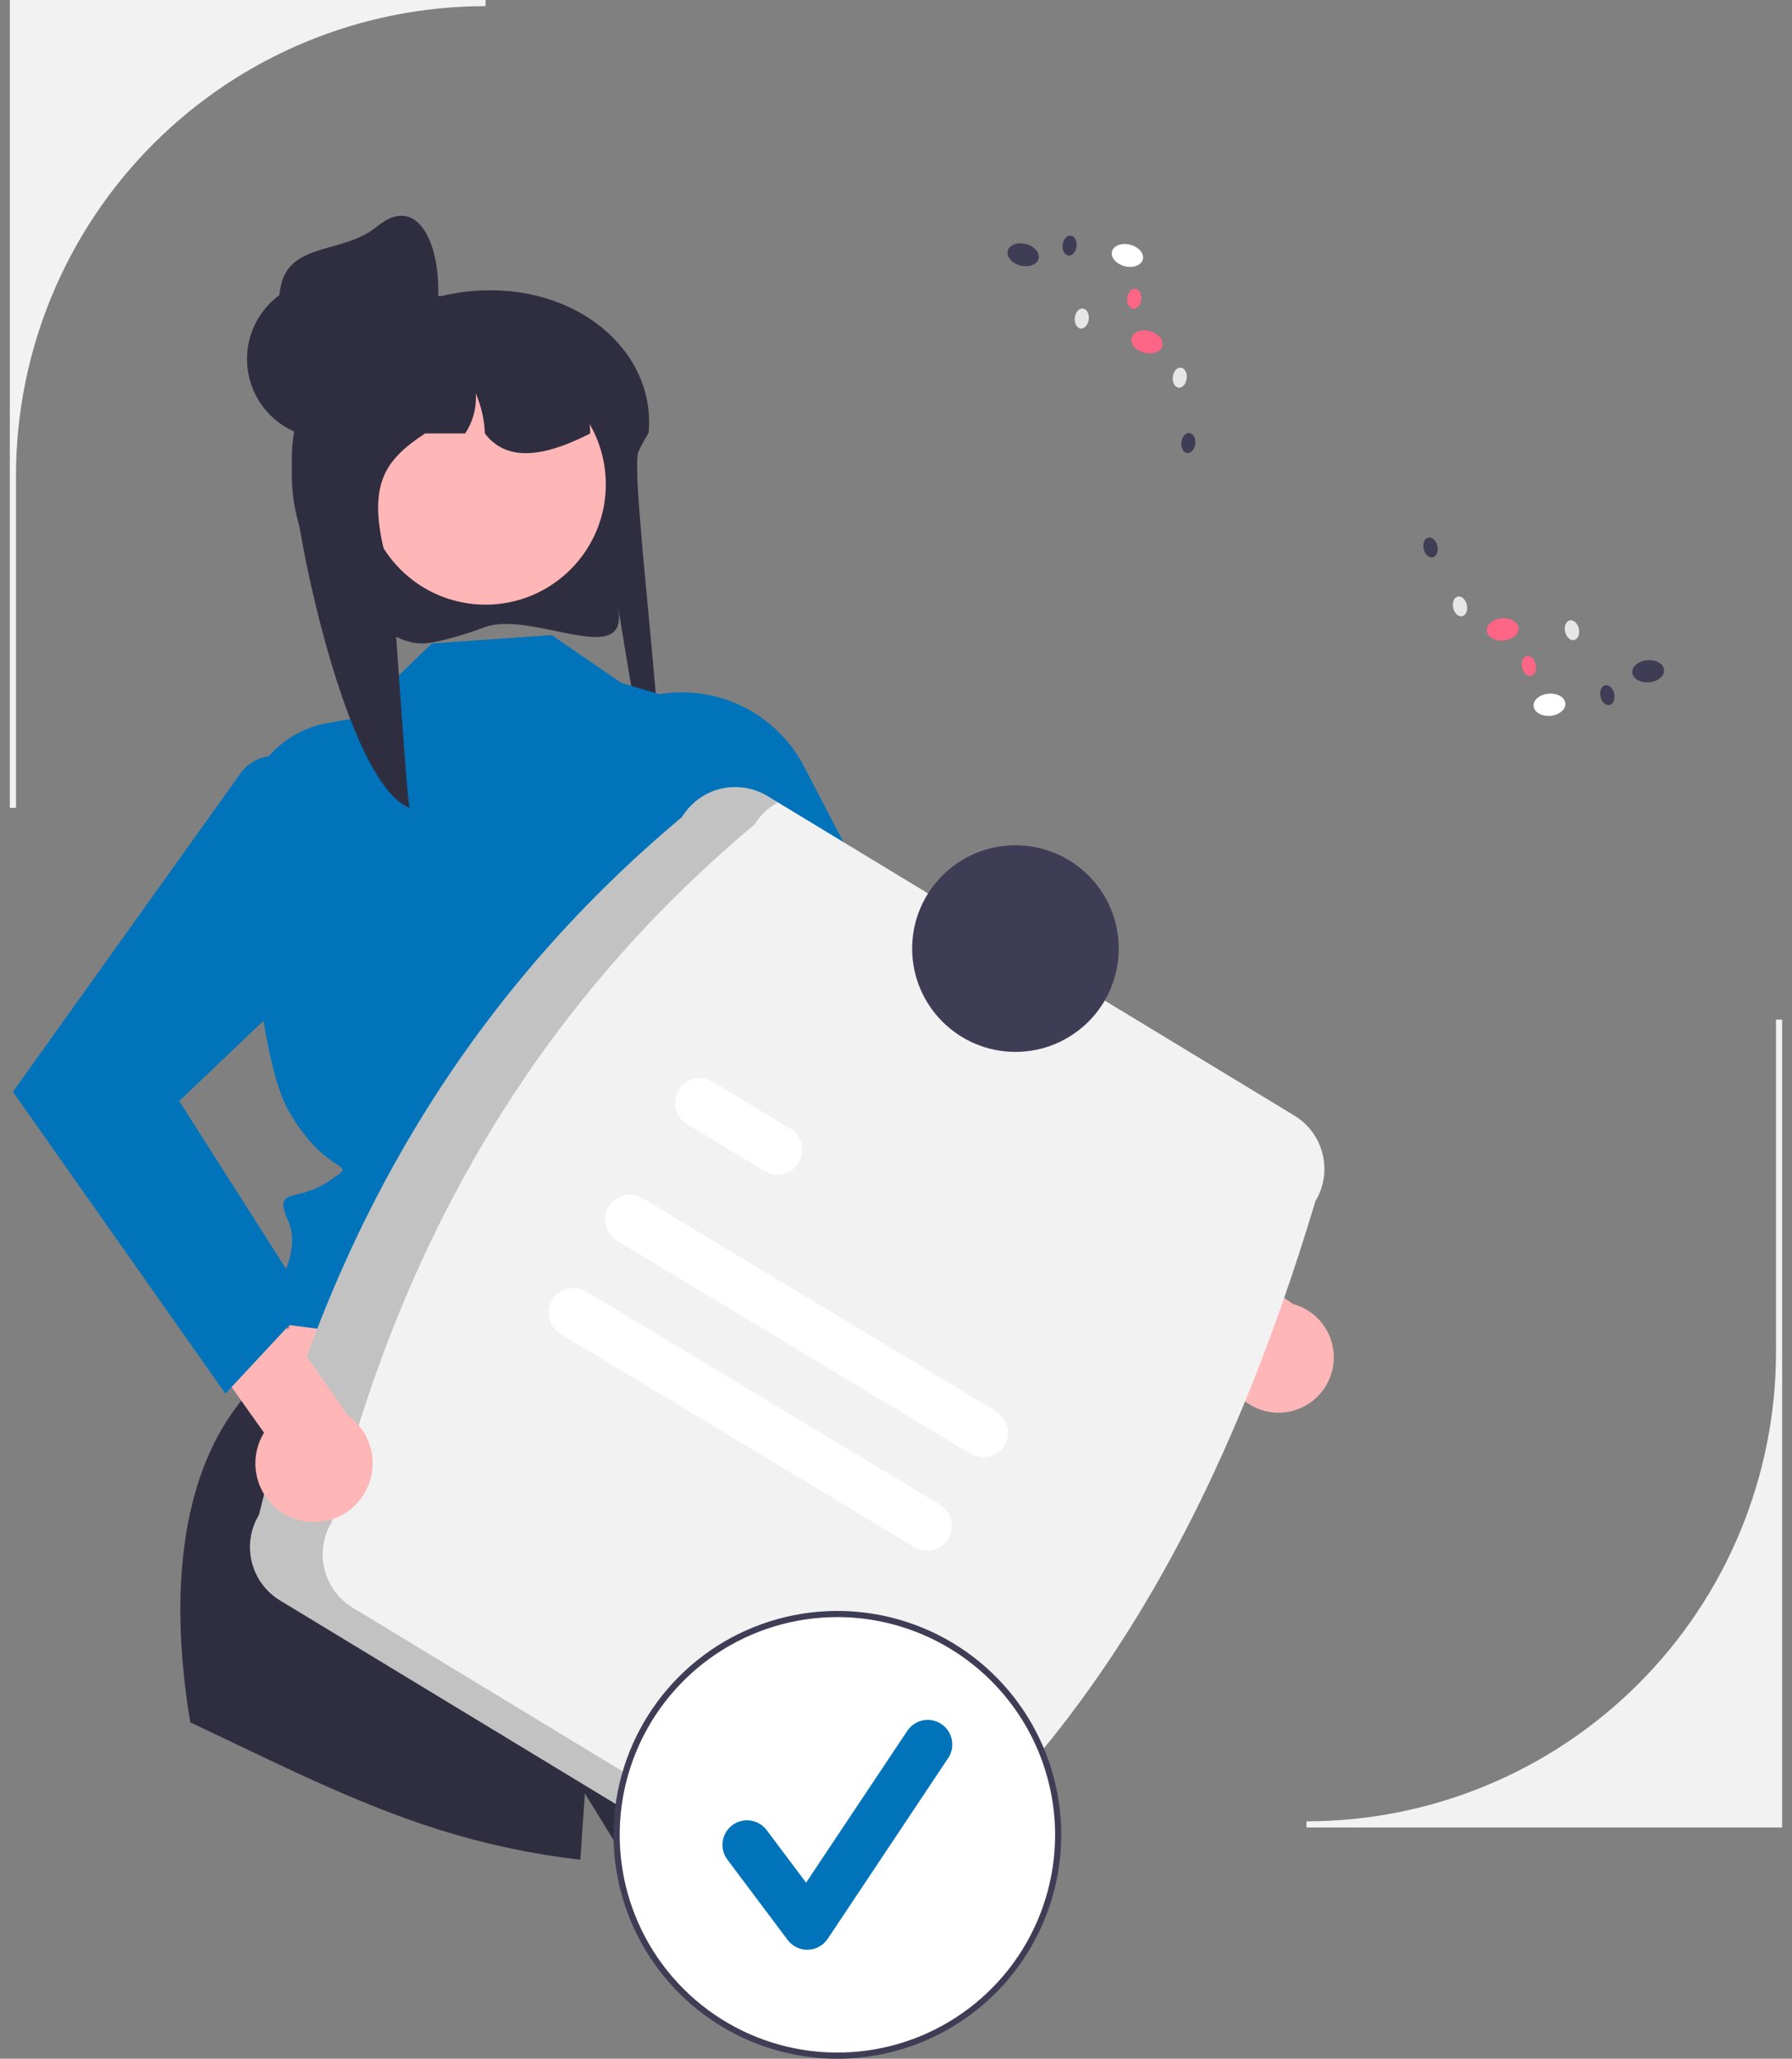 <svg width="74" height="85" viewBox="0 0 74 85" fill="none" xmlns="http://www.w3.org/2000/svg">
<rect x="0" y="0" width="74" height="85" fill="#808080" stroke="none"/>
<g clip-path="url(#clip0_1441_5457)">
<path d="M73.594 75.452H53.95V75.198C59.093 75.198 64.025 73.155 67.661 69.519C71.297 65.882 73.34 60.95 73.34 55.808V42.098H73.594V75.452Z" fill="#F2F2F2"/>
<path d="M19.994 25.901C19.472 26.1 18.939 26.269 18.397 26.406C17.681 26.581 17.277 26.661 16.587 26.393C16.563 26.384 16.54 26.375 16.518 26.365C15.209 25.809 14.09 24.884 13.297 23.703C12.504 22.522 12.072 21.136 12.053 19.714C12.049 19.665 12.049 19.614 12.049 19.564C12.049 19.323 12.06 19.082 12.084 18.842C12.114 18.515 12.166 18.191 12.24 17.871L12.233 17.87C11.674 17.298 11.459 16.515 11.53 15.728C11.579 15.195 11.749 14.679 12.026 14.221C12.303 13.762 12.68 13.372 13.13 13.081C13.834 12.638 14.628 12.358 15.455 12.26C15.677 12.235 15.9 12.222 16.123 12.222H18.221C18.655 12.12 19.095 12.051 19.539 12.014H19.542C23.765 11.664 27.096 14.463 26.785 17.87C26.783 17.873 26.779 17.877 26.777 17.881C26.687 18.027 26.608 18.166 26.538 18.299C26.47 18.423 26.412 18.542 26.363 18.654C25.978 19.525 27.809 33.034 27.152 33.239C26.778 33.355 25.271 23.303 25.541 25.215C25.882 27.613 21.94 25.182 19.994 25.901Z" fill="#2F2E41"/>
<path d="M26.356 50.321L32.21 62.793L9.691 60.512L14.391 48.539L26.356 50.321Z" fill="#FFB6B6"/>
<path d="M38.108 75.326C34.192 76.63 30.065 77.182 25.944 76.955L24.152 74.049C24.152 74.049 24.077 75.132 23.965 76.786C22.003 76.559 20.067 76.148 18.182 75.56C14.607 74.442 11.255 72.71 7.858 71.112C7.17 67.011 6.912 60.686 10.716 57.004L31.192 60.756C31.192 60.756 34.477 63.213 33.598 64.093C32.719 64.972 32.583 64.836 33.16 65.413C33.738 65.991 34.986 66.763 34.998 67.268C35.003 67.465 36.404 71.04 38.108 75.326Z" fill="#2F2E41"/>
<path d="M22.781 26.221L17.834 26.567L14.636 29.656L13.517 29.856C12.51 30.035 11.604 30.578 10.971 31.381C10.338 32.184 10.022 33.191 10.082 34.212C10.312 38.114 10.828 43.945 11.906 45.836C13.577 48.77 14.958 47.849 13.577 48.77C12.197 49.69 11.27 48.967 11.906 50.421C12.542 51.876 11.046 53.742 11.046 53.742L10.451 54.337L11.082 54.596L31.203 57.214C31.203 57.214 29.463 49.392 30.551 47.47C31.639 45.548 34.277 39.74 31.922 37.468L29.62 29.366L25.661 28.199L22.781 26.221Z" fill="#0073BA"/>
<path d="M52.726 58.326C52.395 58.315 52.07 58.233 51.774 58.084C51.478 57.936 51.218 57.725 51.011 57.466C50.804 57.207 50.657 56.907 50.578 56.585C50.499 56.263 50.49 55.928 50.554 55.603L41.116 49.212L42.242 46.166L53.396 53.84C53.935 53.987 54.402 54.327 54.707 54.795C55.013 55.263 55.136 55.827 55.053 56.38C54.971 56.933 54.688 57.437 54.259 57.795C53.83 58.154 53.285 58.343 52.726 58.326Z" fill="#FFB6B6"/>
<path d="M26.069 28.983L24.697 29.526L32.013 43.815L47.158 54.138L49.341 50.449L37.812 40.491L33.197 31.639C32.547 30.393 31.459 29.432 30.143 28.942C28.826 28.451 27.375 28.466 26.069 28.983Z" fill="#0073BA"/>
<path d="M20.05 24.965C22.793 24.965 25.017 22.741 25.017 19.998C25.017 17.255 22.793 15.03 20.05 15.03C17.306 15.03 15.082 17.255 15.082 19.998C15.082 22.741 17.306 24.965 20.05 24.965Z" fill="#FFB6B6"/>
<path d="M24.369 17.897C24.287 17.941 24.205 17.981 24.122 18.021C24.036 18.062 23.949 18.104 23.862 18.143C22.2 18.897 20.846 18.981 20.024 17.897C20.002 17.327 19.873 16.766 19.646 16.243C19.686 16.827 19.532 17.409 19.207 17.897H17.553C15.849 19.028 14.975 20.067 16.158 23.779C16.235 24.023 16.763 32.688 16.913 33.354C14.334 32.365 12.109 21.86 12.053 19.092C12.049 19.047 12.049 19 12.049 18.954C12.049 18.732 12.06 18.511 12.084 18.29C12.114 17.989 12.167 17.691 12.24 17.398L12.233 17.396C11.971 17.146 11.771 16.837 11.649 16.495C11.527 16.153 11.486 15.787 11.531 15.427C11.963 14.86 12.499 14.38 13.109 14.012C13.664 13.743 14.242 13.526 14.837 13.363C14.852 13.36 14.864 13.356 14.88 13.353C15.061 13.303 15.248 13.258 15.434 13.219C15.818 13.139 16.206 13.08 16.597 13.043C16.626 13.042 16.653 13.04 16.679 13.04C16.835 13.04 16.988 13.082 17.123 13.162C17.124 13.162 17.124 13.163 17.126 13.163C17.255 13.24 17.363 13.349 17.437 13.48C17.512 13.61 17.552 13.758 17.553 13.908H19.396C19.464 13.908 19.532 13.911 19.6 13.914C22.166 14.017 24.229 15.114 24.361 17.637C24.367 17.724 24.369 17.809 24.369 17.897Z" fill="#2F2E41"/>
<path d="M13.473 18.097C15.281 18.097 16.746 16.632 16.746 14.825C16.746 13.017 15.281 11.552 13.473 11.552C11.666 11.552 10.201 13.017 10.201 14.825C10.201 16.632 11.666 18.097 13.473 18.097Z" fill="#2F2E41"/>
<path d="M17.966 13.31C17.594 15.079 15.76 16.137 14.005 15.704C13.163 15.496 12.437 14.962 11.988 14.22C11.539 13.477 11.404 12.586 11.611 11.743C12.044 9.989 14.174 10.494 15.572 9.35C17.55 7.73 18.467 10.925 17.966 13.31Z" fill="#2F2E41"/>
<path d="M10.695 62.544C13.484 51.17 19.011 41.394 28.163 33.734C28.517 33.152 29.088 32.733 29.75 32.571C30.413 32.409 31.112 32.516 31.696 32.869L53.453 46.061C54.036 46.415 54.454 46.986 54.616 47.648C54.779 48.31 54.672 49.01 54.319 49.593C50.825 61.264 45.593 71.391 36.851 78.403C36.497 78.985 35.926 79.404 35.264 79.566C34.601 79.728 33.902 79.621 33.318 79.269L11.561 66.076C10.978 65.722 10.56 65.151 10.398 64.489C10.235 63.827 10.342 63.127 10.695 62.544Z" fill="#F2F2F2"/>
<path opacity="0.2" d="M14.562 66.377C13.979 66.023 13.561 65.452 13.399 64.789C13.236 64.127 13.344 63.428 13.696 62.844C16.485 51.47 22.012 41.694 31.164 34.035C31.398 33.653 31.73 33.341 32.124 33.128L31.696 32.869C31.112 32.516 30.412 32.409 29.75 32.571C29.088 32.733 28.517 33.152 28.163 33.734C19.011 41.394 13.484 51.17 10.695 62.544C10.342 63.127 10.235 63.827 10.398 64.489C10.56 65.151 10.978 65.722 11.561 66.076L33.318 79.269C33.705 79.501 34.147 79.628 34.599 79.635C35.051 79.642 35.497 79.53 35.891 79.309L14.562 66.377Z" fill="black"/>
<path d="M40.078 60.022L25.473 51.223C25.241 51.082 25.075 50.856 25.009 50.593C24.944 50.33 24.986 50.051 25.126 49.819C25.266 49.587 25.492 49.42 25.756 49.354C26.019 49.289 26.297 49.331 26.529 49.47L41.134 58.27C41.365 58.41 41.532 58.637 41.596 58.9C41.661 59.163 41.619 59.441 41.479 59.672C41.34 59.904 41.114 60.071 40.851 60.137C40.588 60.203 40.31 60.161 40.078 60.022Z" fill="white"/>
<path d="M31.582 48.353L28.369 46.417C28.136 46.278 27.968 46.052 27.902 45.789C27.836 45.526 27.877 45.247 28.016 45.014C28.156 44.781 28.382 44.613 28.645 44.547C28.908 44.481 29.187 44.522 29.419 44.661L29.425 44.665L32.638 46.601C32.87 46.741 33.036 46.968 33.101 47.231C33.166 47.494 33.123 47.772 32.984 48.003C32.844 48.235 32.618 48.403 32.355 48.468C32.092 48.534 31.814 48.492 31.582 48.353Z" fill="white"/>
<path d="M37.757 63.875L23.152 55.075C22.92 54.936 22.753 54.709 22.687 54.446C22.622 54.183 22.663 53.905 22.803 53.672C22.943 53.44 23.169 53.272 23.432 53.206C23.695 53.141 23.974 53.182 24.206 53.322L24.208 53.323L38.813 62.123C39.044 62.263 39.211 62.49 39.275 62.753C39.34 63.016 39.298 63.293 39.158 63.525C39.018 63.757 38.792 63.924 38.53 63.99C38.267 64.055 37.989 64.014 37.757 63.875Z" fill="white"/>
<path d="M41.933 43.43C44.288 43.43 46.198 41.52 46.198 39.164C46.198 36.809 44.288 34.899 41.933 34.899C39.577 34.899 37.667 36.809 37.667 39.164C37.667 41.52 39.577 43.43 41.933 43.43Z" fill="#3F3D56"/>
<path d="M34.58 84.873C39.615 84.873 43.697 80.791 43.697 75.755C43.697 70.72 39.615 66.638 34.58 66.638C29.544 66.638 25.462 70.72 25.462 75.755C25.462 80.791 29.544 84.873 34.58 84.873Z" fill="white"/>
<path d="M34.58 85C32.751 85 30.964 84.458 29.444 83.442C27.924 82.427 26.739 80.983 26.039 79.294C25.339 77.604 25.156 75.746 25.513 73.952C25.87 72.159 26.75 70.512 28.043 69.219C29.336 67.926 30.983 67.046 32.776 66.689C34.569 66.332 36.428 66.516 38.117 67.215C39.807 67.915 41.25 69.1 42.266 70.62C43.282 72.14 43.824 73.927 43.824 75.756C43.821 78.207 42.847 80.557 41.114 82.29C39.38 84.023 37.031 84.998 34.58 85ZM34.58 66.766C32.802 66.766 31.064 67.293 29.585 68.281C28.107 69.269 26.954 70.673 26.274 72.316C25.594 73.958 25.416 75.766 25.762 77.51C26.109 79.254 26.966 80.856 28.223 82.113C29.48 83.37 31.082 84.226 32.826 84.573C34.57 84.92 36.377 84.742 38.02 84.062C39.663 83.381 41.067 82.229 42.055 80.751C43.043 79.272 43.57 77.534 43.57 75.756C43.567 73.372 42.619 71.087 40.934 69.402C39.248 67.716 36.963 66.769 34.58 66.766Z" fill="#3F3D56"/>
<path d="M33.336 80.501C33.178 80.501 33.023 80.464 32.882 80.394C32.742 80.323 32.619 80.221 32.525 80.095L30.037 76.779C29.957 76.672 29.899 76.551 29.866 76.422C29.833 76.293 29.825 76.158 29.844 76.026C29.863 75.894 29.907 75.768 29.975 75.653C30.043 75.538 30.133 75.438 30.24 75.358C30.346 75.278 30.468 75.22 30.597 75.187C30.726 75.154 30.86 75.147 30.992 75.166C31.124 75.184 31.251 75.229 31.365 75.297C31.48 75.365 31.58 75.455 31.66 75.562L33.287 77.731L37.467 71.462C37.541 71.351 37.636 71.256 37.746 71.182C37.857 71.108 37.981 71.056 38.112 71.03C38.242 71.004 38.377 71.004 38.507 71.03C38.638 71.056 38.762 71.107 38.873 71.181C38.984 71.255 39.079 71.35 39.153 71.46C39.227 71.571 39.279 71.695 39.305 71.826C39.331 71.956 39.331 72.091 39.306 72.222C39.28 72.352 39.228 72.476 39.154 72.587L34.18 80.049C34.09 80.184 33.969 80.296 33.827 80.374C33.685 80.453 33.526 80.496 33.364 80.501C33.355 80.501 33.345 80.501 33.336 80.501Z" fill="#0073BA"/>
<path d="M64.024 29.554C64.386 29.523 64.663 29.293 64.641 29.041C64.62 28.789 64.308 28.61 63.946 28.641C63.584 28.672 63.307 28.901 63.329 29.153C63.351 29.405 63.662 29.585 64.024 29.554Z" fill="white"/>
<path d="M68.1 28.171C68.463 28.14 68.739 27.91 68.717 27.658C68.696 27.406 68.385 27.227 68.022 27.258C67.66 27.289 67.384 27.518 67.405 27.771C67.427 28.023 67.738 28.202 68.1 28.171Z" fill="#3F3D56"/>
<path d="M62.092 26.444C62.454 26.413 62.73 26.183 62.709 25.931C62.687 25.679 62.376 25.5 62.014 25.531C61.651 25.562 61.375 25.791 61.397 26.044C61.418 26.296 61.73 26.475 62.092 26.444Z" fill="#FF6584"/>
<path d="M60.382 25.442C60.538 25.406 60.623 25.196 60.572 24.972C60.522 24.748 60.354 24.595 60.199 24.63C60.043 24.665 59.957 24.875 60.008 25.099C60.059 25.324 60.226 25.477 60.382 25.442Z" fill="#E6E6E6"/>
<path d="M59.164 23.009C59.32 22.974 59.406 22.763 59.355 22.539C59.304 22.315 59.137 22.162 58.981 22.197C58.825 22.232 58.74 22.443 58.79 22.667C58.841 22.891 59.008 23.044 59.164 23.009Z" fill="#3F3D56"/>
<path d="M65.005 26.425C65.161 26.39 65.247 26.18 65.196 25.956C65.145 25.732 64.978 25.578 64.822 25.614C64.666 25.649 64.581 25.859 64.631 26.083C64.682 26.308 64.849 26.461 65.005 26.425Z" fill="#E6E6E6"/>
<path d="M63.225 27.903C63.381 27.868 63.466 27.657 63.416 27.433C63.365 27.209 63.197 27.056 63.041 27.091C62.886 27.127 62.8 27.337 62.851 27.561C62.901 27.785 63.069 27.938 63.225 27.903Z" fill="#FF6584"/>
<path d="M66.466 29.107C66.622 29.072 66.707 28.862 66.657 28.637C66.606 28.413 66.439 28.26 66.283 28.295C66.127 28.331 66.041 28.541 66.092 28.765C66.143 28.989 66.31 29.142 66.466 29.107Z" fill="#3F3D56"/>
<path d="M47.194 10.708C47.256 10.463 47.021 10.192 46.669 10.103C46.316 10.013 45.98 10.14 45.918 10.385C45.856 10.63 46.091 10.901 46.444 10.991C46.796 11.08 47.132 10.954 47.194 10.708Z" fill="white"/>
<path d="M42.89 10.681C42.952 10.435 42.717 10.164 42.364 10.075C42.012 9.985 41.675 10.112 41.613 10.357C41.551 10.602 41.787 10.873 42.139 10.963C42.492 11.052 42.828 10.926 42.89 10.681Z" fill="#3F3D56"/>
<path d="M48.002 14.279C48.064 14.034 47.829 13.763 47.476 13.673C47.124 13.584 46.788 13.71 46.726 13.956C46.663 14.201 46.899 14.472 47.251 14.561C47.604 14.651 47.94 14.524 48.002 14.279Z" fill="#FF6584"/>
<path d="M49.005 15.626C49.031 15.398 48.923 15.198 48.764 15.18C48.605 15.163 48.456 15.333 48.43 15.562C48.404 15.79 48.513 15.99 48.672 16.008C48.83 16.025 48.98 15.854 49.005 15.626Z" fill="#E6E6E6"/>
<path d="M49.359 18.323C49.385 18.095 49.277 17.895 49.118 17.878C48.959 17.86 48.809 18.031 48.784 18.259C48.758 18.488 48.867 18.687 49.026 18.705C49.184 18.723 49.334 18.552 49.359 18.323Z" fill="#3F3D56"/>
<path d="M44.959 13.183C44.984 12.955 44.876 12.755 44.717 12.738C44.558 12.72 44.409 12.891 44.383 13.119C44.358 13.347 44.466 13.547 44.625 13.565C44.784 13.582 44.933 13.412 44.959 13.183Z" fill="#E6E6E6"/>
<path d="M47.125 12.369C47.15 12.141 47.042 11.941 46.883 11.924C46.724 11.906 46.575 12.077 46.55 12.305C46.524 12.533 46.632 12.733 46.791 12.751C46.95 12.768 47.099 12.598 47.125 12.369Z" fill="#FF6584"/>
<path d="M44.456 10.171C44.482 9.942 44.374 9.743 44.215 9.725C44.056 9.707 43.906 9.878 43.881 10.106C43.855 10.335 43.964 10.534 44.122 10.552C44.281 10.57 44.431 10.399 44.456 10.171Z" fill="#3F3D56"/>
<path d="M0.66 33.354H0.405V0H20.05V0.254C14.907 0.254 9.975 2.297 6.339 5.934C2.703 9.57 0.66 14.502 0.66 19.644V33.354Z" fill="#F2F2F2"/>
<path d="M12.052 62.664C11.727 62.531 11.434 62.329 11.195 62.072C10.956 61.814 10.775 61.508 10.666 61.174C10.557 60.84 10.521 60.487 10.562 60.138C10.603 59.789 10.719 59.453 10.903 59.153L3.894 49.301L6.142 46.693L14.381 58.455C14.863 58.801 15.2 59.312 15.33 59.891C15.46 60.469 15.373 61.075 15.086 61.594C14.799 62.113 14.332 62.509 13.772 62.706C13.213 62.903 12.601 62.888 12.052 62.664Z" fill="#FFB6B6"/>
<path d="M12.213 31.444C11.858 31.236 11.441 31.16 11.036 31.232C10.631 31.303 10.264 31.516 10.002 31.833L0.533 45.077L9.308 57.541L12.742 53.853L7.401 45.459L14.5 38.699C15.083 37.421 15.172 35.972 14.75 34.632C14.328 33.292 13.424 32.157 12.213 31.444Z" fill="#0073BA"/>
</g>
<defs>
<clipPath id="clip0_1441_5457">
<rect width="73.189" height="85" fill="white" transform="translate(0.405)"/>
</clipPath>
</defs>
</svg>

